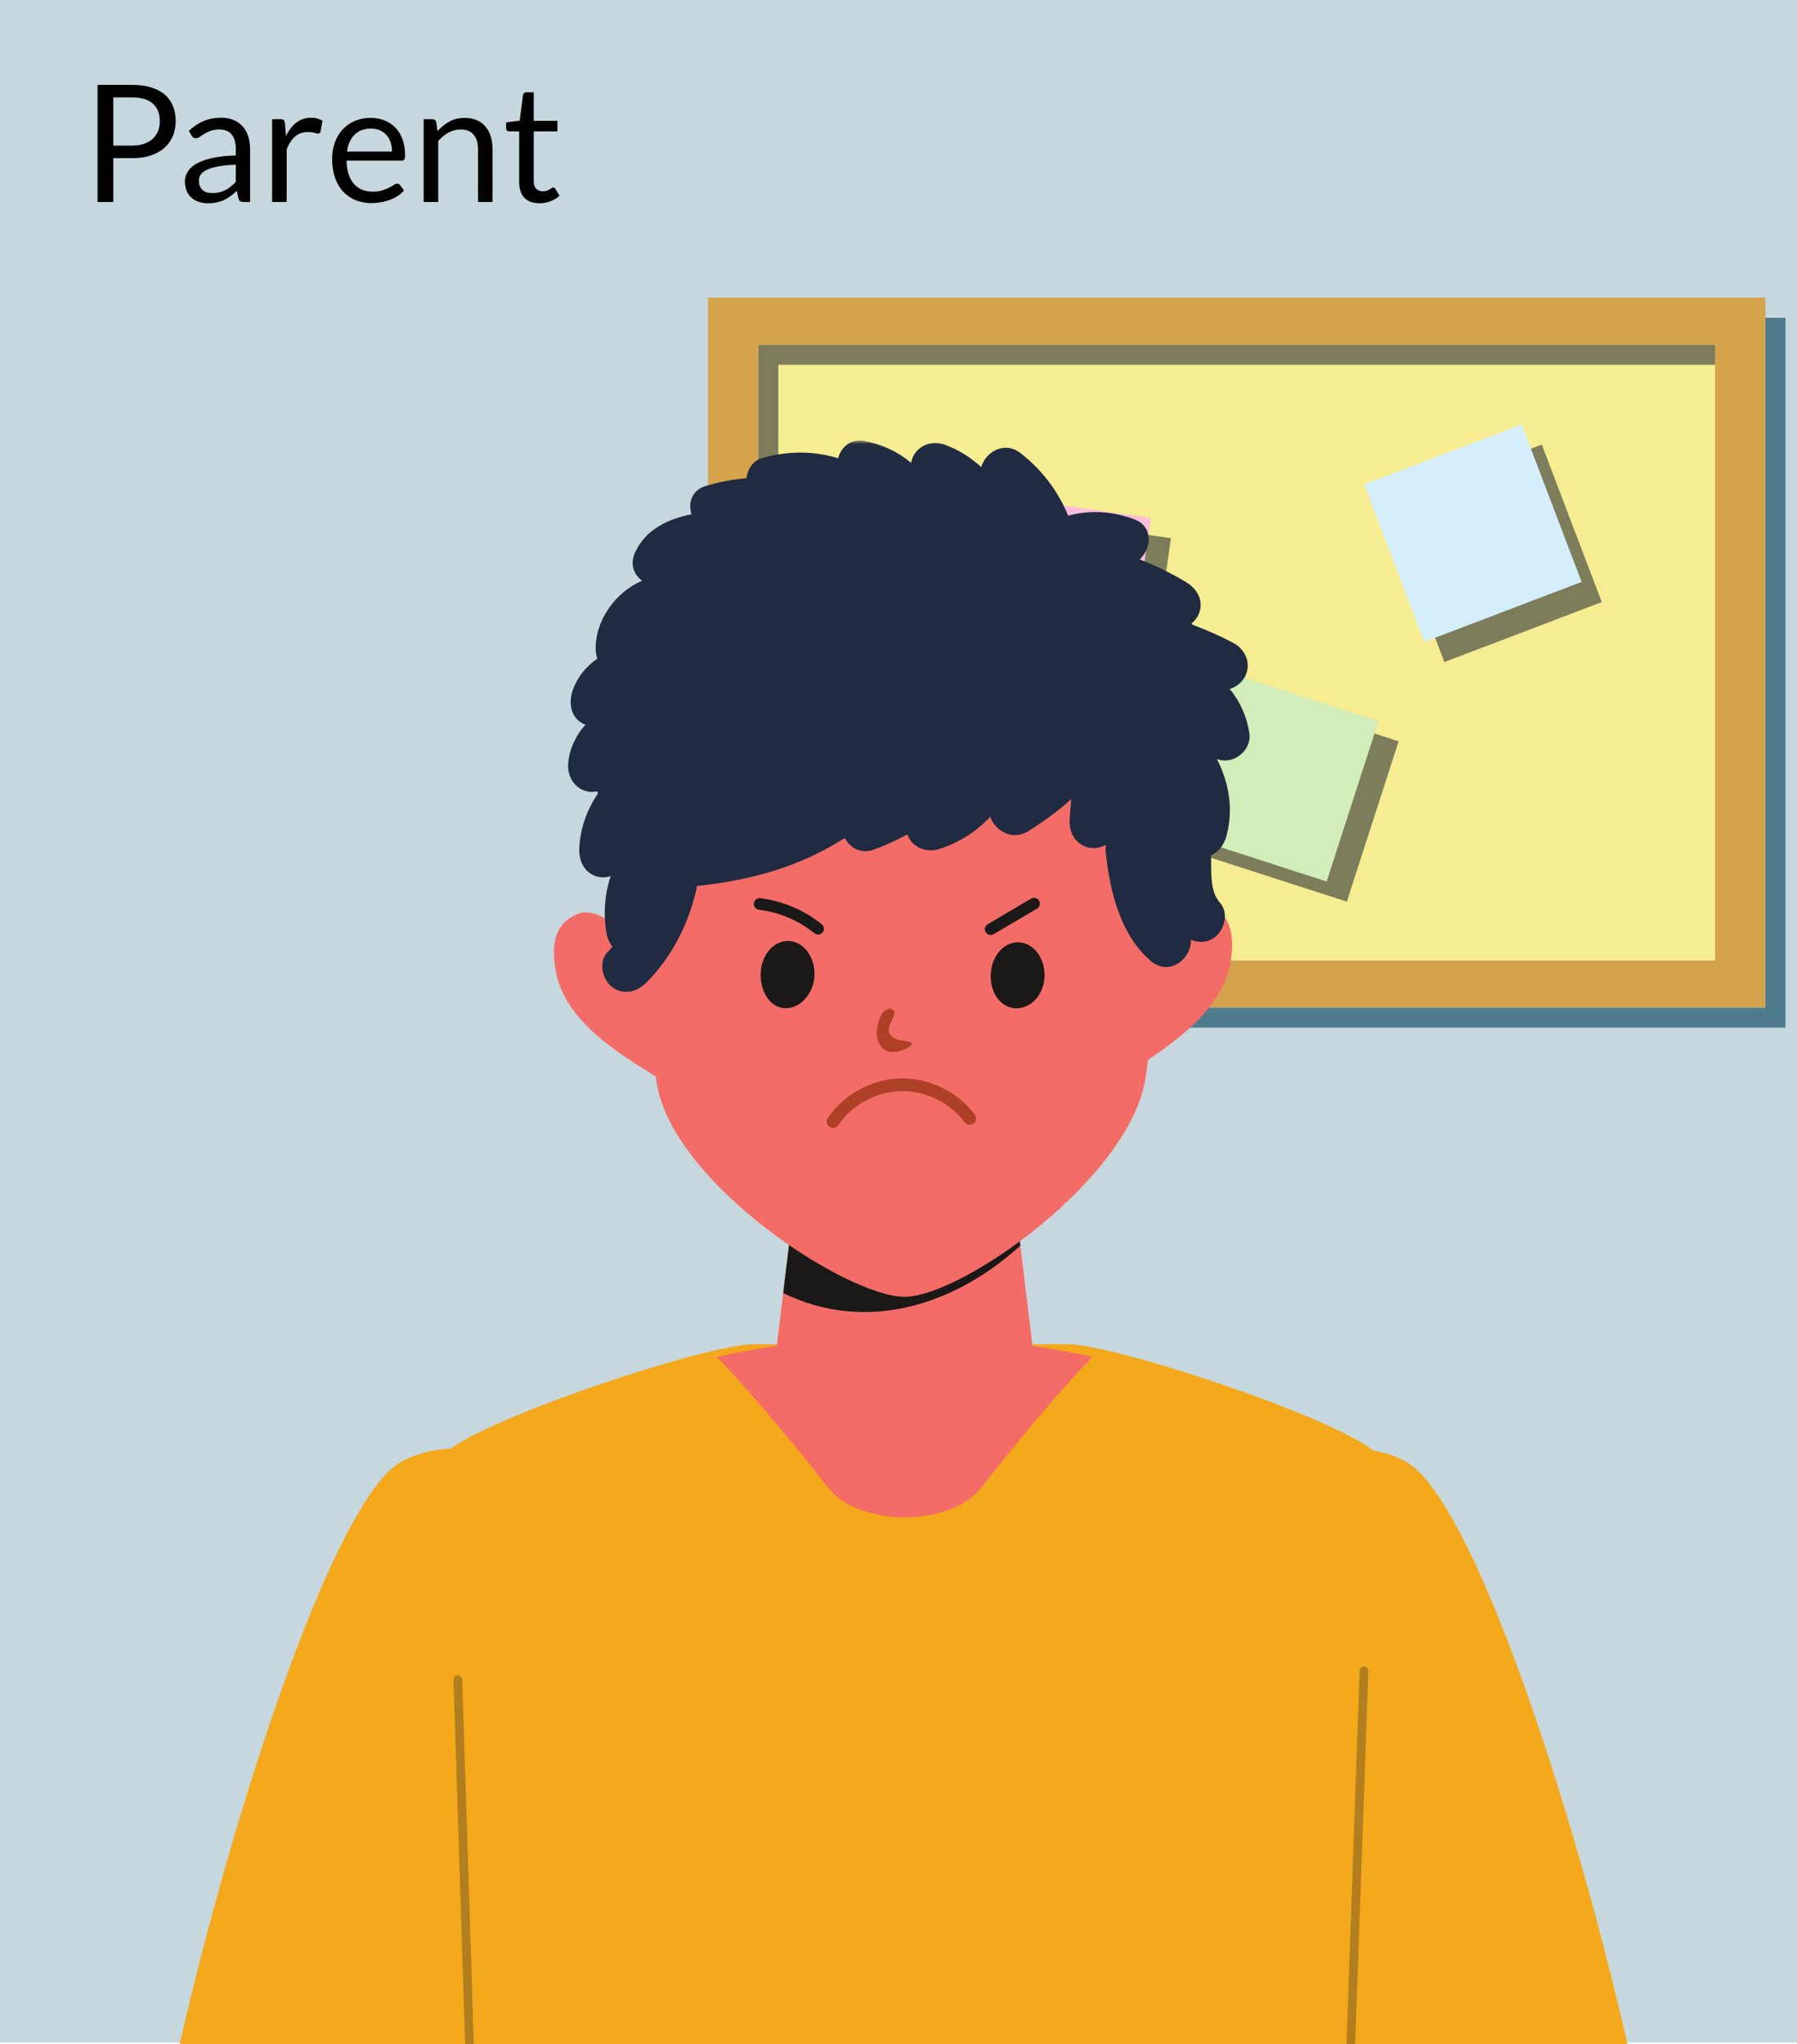 <?xml version="1.0" encoding="UTF-8" standalone="no"?>
<svg
   width="357"
   height="406"
   viewBox="0 0 357 406"
   fill="none"
   version="1.1"
   id="svg62"
   sodipodi:docname="video conference - parent unhappy v2.svg"
   inkscape:version="1.3.1 (91b66b0783, 2023-11-16)"
   inkscape:export-filename="video conference - parent unhappy v2.png"
   inkscape:export-xdpi="96"
   inkscape:export-ydpi="96"
   xmlns:inkscape="http://www.inkscape.org/namespaces/inkscape"
   xmlns:sodipodi="http://sodipodi.sourceforge.net/DTD/sodipodi-0.dtd"
   xmlns="http://www.w3.org/2000/svg"
   xmlns:svg="http://www.w3.org/2000/svg">
  <sodipodi:namedview
     id="namedview62"
     pagecolor="#ffffff"
     bordercolor="#000000"
     borderopacity="0.25"
     inkscape:showpageshadow="2"
     inkscape:pageopacity="0.0"
     inkscape:pagecheckerboard="0"
     inkscape:deskcolor="#d1d1d1"
     showgrid="false"
     inkscape:zoom="3.1477833"
     inkscape:cx="178.53834"
     inkscape:cy="203.15884"
     inkscape:window-width="2880"
     inkscape:window-height="1514"
     inkscape:window-x="2869"
     inkscape:window-y="-11"
     inkscape:window-maximized="1"
     inkscape:current-layer="svg62" />
  <rect
     width="357"
     height="405.682"
     fill="white"
     id="rect1"
     style="fill:#c6d7dd;fill-opacity:1"
     x="0"
     y="0"
     clip-path="url(#clipPath4)" />
  <path
     d="m 22.506,31.416 v 8.698 H 19.375 V 16.86 h 6.864 c 1.471,0 2.748,0.173 3.83,0.519 1.093,0.335 1.996,0.817 2.71,1.444 0.714,0.627 1.244,1.385 1.59,2.272 0.357,0.887 0.535,1.877 0.535,2.97 0,1.082 -0.189,2.072 -0.568,2.97 -0.379,0.898 -0.936,1.671 -1.671,2.321 -0.725,0.649 -1.628,1.157 -2.71,1.525 -1.082,0.357 -2.321,0.535 -3.716,0.535 z m 0,-2.499 h 3.732 c 0.898,0 1.688,-0.119 2.369,-0.357 0.692,-0.238 1.271,-0.568 1.736,-0.99 0.465,-0.433 0.817,-0.947 1.055,-1.542 0.238,-0.595 0.357,-1.25 0.357,-1.964 0,-1.482 -0.46,-2.64 -1.379,-3.473 -0.909,-0.833 -2.288,-1.25 -4.138,-1.25 h -3.732 z m 27.179,11.197 h -1.282 c -0.281,0 -0.508,-0.043 -0.681,-0.13 -0.173,-0.087 -0.287,-0.271 -0.341,-0.552 l -0.325,-1.525 c -0.433,0.389 -0.855,0.741 -1.266,1.055 -0.411,0.303 -0.844,0.563 -1.298,0.779 -0.454,0.205 -0.941,0.362 -1.46,0.47 -0.508,0.108 -1.076,0.162 -1.704,0.162 -0.638,0 -1.239,-0.086 -1.801,-0.26 -0.552,-0.184 -1.033,-0.454 -1.444,-0.811 -0.411,-0.357 -0.741,-0.806 -0.99,-1.347 -0.238,-0.552 -0.357,-1.201 -0.357,-1.947 0,-0.649 0.178,-1.271 0.535,-1.866 0.357,-0.606 0.93,-1.141 1.72,-1.607 0.8,-0.465 1.845,-0.844 3.132,-1.136 1.287,-0.303 2.861,-0.476 4.722,-0.519 v -1.282 c 0,-1.276 -0.276,-2.239 -0.828,-2.888 -0.541,-0.66 -1.347,-0.99 -2.418,-0.99 -0.703,0 -1.298,0.092 -1.785,0.276 -0.476,0.173 -0.892,0.373 -1.25,0.6 -0.346,0.216 -0.649,0.416 -0.909,0.6 -0.249,0.173 -0.498,0.26 -0.746,0.26 -0.195,0 -0.368,-0.049 -0.519,-0.146 -0.141,-0.108 -0.254,-0.238 -0.341,-0.39 l -0.519,-0.925 c 0.909,-0.876 1.888,-1.531 2.937,-1.964 1.049,-0.433 2.212,-0.649 3.489,-0.649 0.92,0 1.736,0.151 2.45,0.454 0.714,0.303 1.314,0.725 1.801,1.266 0.487,0.541 0.855,1.195 1.103,1.964 0.249,0.768 0.373,1.612 0.373,2.531 z m -7.497,-1.769 c 0.508,0 0.974,-0.049 1.395,-0.146 0.422,-0.108 0.817,-0.254 1.185,-0.438 0.379,-0.195 0.736,-0.427 1.071,-0.698 0.346,-0.271 0.681,-0.579 1.006,-0.925 v -3.424 c -1.331,0.043 -2.461,0.151 -3.392,0.325 -0.93,0.162 -1.688,0.379 -2.272,0.649 -0.584,0.27 -1.012,0.59 -1.282,0.957 -0.26,0.368 -0.389,0.779 -0.389,1.233 0,0.433 0.07,0.806 0.211,1.12 0.141,0.314 0.33,0.573 0.568,0.779 0.238,0.195 0.519,0.341 0.844,0.438 0.325,0.086 0.676,0.13 1.055,0.13 z m 11.873,1.769 V 23.675 h 1.655 c 0.314,0 0.53,0.059 0.649,0.178 0.119,0.119 0.2,0.325 0.243,0.617 l 0.195,2.564 c 0.563,-1.147 1.255,-2.039 2.077,-2.678 0.833,-0.649 1.807,-0.974 2.921,-0.974 0.454,0 0.866,0.054 1.233,0.162 0.368,0.097 0.709,0.238 1.022,0.422 l -0.373,2.158 c -0.076,0.27 -0.243,0.406 -0.503,0.406 -0.151,0 -0.384,-0.049 -0.698,-0.146 -0.314,-0.108 -0.752,-0.162 -1.314,-0.162 -1.006,0 -1.85,0.292 -2.531,0.876 -0.671,0.584 -1.233,1.433 -1.688,2.548 V 40.113 Z M 73.658,23.415 c 0.985,0 1.893,0.168 2.726,0.503 0.833,0.325 1.552,0.8 2.158,1.428 0.606,0.617 1.076,1.385 1.412,2.304 0.346,0.909 0.519,1.947 0.519,3.116 0,0.454 -0.049,0.757 -0.146,0.909 -0.097,0.151 -0.281,0.227 -0.552,0.227 H 68.838 c 0.022,1.038 0.162,1.942 0.422,2.71 0.26,0.768 0.617,1.412 1.071,1.931 0.454,0.508 0.995,0.892 1.623,1.152 0.627,0.249 1.331,0.373 2.11,0.373 0.725,0 1.347,-0.081 1.866,-0.243 0.53,-0.173 0.985,-0.357 1.363,-0.552 0.379,-0.195 0.692,-0.373 0.941,-0.535 0.26,-0.173 0.481,-0.26 0.665,-0.26 0.238,0 0.422,0.092 0.552,0.276 l 0.811,1.055 c -0.357,0.433 -0.784,0.811 -1.282,1.136 -0.498,0.314 -1.033,0.573 -1.607,0.779 -0.563,0.206 -1.147,0.357 -1.753,0.454 -0.606,0.108 -1.206,0.162 -1.801,0.162 -1.136,0 -2.185,-0.189 -3.148,-0.568 -0.952,-0.389 -1.78,-0.952 -2.483,-1.688 -0.692,-0.747 -1.233,-1.666 -1.623,-2.759 -0.39,-1.093 -0.584,-2.348 -0.584,-3.765 0,-1.147 0.173,-2.218 0.519,-3.213 0.357,-0.995 0.865,-1.855 1.525,-2.58 0.66,-0.736 1.466,-1.309 2.418,-1.72 0.952,-0.422 2.023,-0.633 3.213,-0.633 z m 0.065,2.126 c -1.395,0 -2.494,0.406 -3.294,1.217 -0.801,0.801 -1.298,1.915 -1.493,3.343 h 8.941 c 0,-0.671 -0.092,-1.282 -0.276,-1.834 -0.184,-0.563 -0.454,-1.044 -0.811,-1.444 -0.357,-0.411 -0.795,-0.725 -1.314,-0.941 -0.508,-0.227 -1.093,-0.341 -1.753,-0.341 z M 84.17,40.113 V 23.675 h 1.72 c 0.411,0 0.671,0.2 0.779,0.6 l 0.227,1.785 c 0.714,-0.79 1.509,-1.428 2.385,-1.915 0.887,-0.487 1.909,-0.73 3.067,-0.73 0.898,0 1.688,0.151 2.369,0.454 0.692,0.292 1.266,0.714 1.72,1.266 0.465,0.541 0.817,1.195 1.055,1.964 0.238,0.768 0.357,1.617 0.357,2.548 V 40.113 H 94.962 V 29.647 c 0,-1.244 -0.287,-2.207 -0.86,-2.889 -0.563,-0.692 -1.428,-1.038 -2.596,-1.038 -0.855,0 -1.655,0.205 -2.402,0.617 -0.736,0.411 -1.417,0.968 -2.045,1.671 v 12.106 z m 23.016,0.26 c -1.298,0 -2.299,-0.362 -3.002,-1.087 -0.692,-0.725 -1.039,-1.769 -1.039,-3.132 V 26.093 h -1.979 c -0.173,0 -0.319,-0.049 -0.438,-0.146 -0.119,-0.108 -0.179,-0.271 -0.179,-0.487 v -1.152 l 2.694,-0.341 0.665,-5.079 c 0.022,-0.162 0.092,-0.292 0.211,-0.389 0.119,-0.108 0.27,-0.162 0.454,-0.162 h 1.461 v 5.663 h 4.706 v 2.093 h -4.706 v 9.866 c 0,0.692 0.168,1.206 0.503,1.542 0.335,0.335 0.768,0.503 1.298,0.503 0.303,0 0.563,-0.038 0.779,-0.114 0.227,-0.086 0.422,-0.178 0.584,-0.276 0.162,-0.097 0.298,-0.184 0.406,-0.26 0.119,-0.086 0.222,-0.13 0.308,-0.13 0.152,0 0.287,0.092 0.406,0.276 l 0.844,1.379 c -0.498,0.465 -1.098,0.833 -1.802,1.103 -0.703,0.26 -1.428,0.389 -2.174,0.389 z"
     fill="#000000"
     id="path1"
     clip-path="url(#clipPath2)" />
  <path
     d="M 148.076,195.284 H 346.211 V 65.844 H 148.076 Z"
     style="fill:#f6ec91;fill-opacity:1;fill-rule:nonzero;stroke:none;stroke-width:0.133"
     id="path270" />
  <path
     d="M 354.712,204.117 H 144.634 v -4 H 350.712 V 63.116 h 4 V 204.117"
     style="fill:#4f7c8d;fill-opacity:1;fill-rule:nonzero;stroke:none;stroke-width:0.133"
     id="path272" />
  <path
     d="m 154.622,190.784 h -4 V 68.449 h 190.103 v 4 H 154.622 V 190.784"
     style="fill:#7d7d5b;fill-opacity:1;fill-rule:nonzero;stroke:none;stroke-width:0.133"
     id="path274" />
  <path
     d="M 340.724,190.784 H 150.622 V 68.449 H 340.724 V 190.784 M 140.634,59.116 V 200.117 H 350.712 V 59.116 H 140.634"
     style="fill:#d6a34d;fill-opacity:1;fill-rule:nonzero;stroke:none;stroke-width:0.133"
     id="path276" />
  <path
     d="m 227.902,140.021 -33.133,-4.724 4.723,-33.133 33.133,4.723 -4.723,33.135"
     style="fill:#7d7d5b;fill-opacity:1;fill-rule:nonzero;stroke:none;stroke-width:0.133"
     id="path278" />
  <path
     d="m 223.902,136.021 -33.133,-4.724 4.723,-33.133 33.133,4.723 -4.723,33.135"
     style="fill:#fabddb;fill-opacity:1;fill-rule:nonzero;stroke:none;stroke-width:0.133"
     id="path280" />
  <path
     d="m 267.567,179.086 -31.849,-10.287 10.288,-31.849 31.848,10.288 -10.287,31.848"
     style="fill:#7d7d5b;fill-opacity:1;fill-rule:nonzero;stroke:none;stroke-width:0.133"
     id="path282" />
  <path
     d="m 263.566,175.088 -31.848,-10.288 10.288,-31.849 31.848,10.288 -10.288,31.849"
     style="fill:#d1edba;fill-opacity:1;fill-rule:nonzero;stroke:none;stroke-width:0.133"
     id="path284" />
  <path
     d="m 286.94,131.497 -11.913,-31.277 31.275,-11.913 11.915,31.276 -31.276,11.915"
     style="fill:#7d7d5b;fill-opacity:1;fill-rule:nonzero;stroke:none;stroke-width:0.133"
     id="path286" />
  <path
     d="m 314.216,115.582 -31.276,11.915 -11.913,-31.277 31.275,-11.913 11.915,31.276"
     style="fill:#d5eefb;fill-opacity:1;fill-rule:nonzero;stroke:none;stroke-width:0.133"
     id="path288" />
  <g
     clip-path="url(#clipPath7)"
     id="g60"
     transform="matrix(1.4,0,0,1.4,-71.805,-14.717)">
    <mask
       id="mask0_669_17327"
       maskUnits="userSpaceOnUse"
       x="28"
       y="73"
       width="1154"
       height="721">
      <path
         d="M 1181.89,73.022 H 28.574 V 793.553 H 1181.89 Z"
         fill="#ffffff"
         id="path2" />
    </mask>
    <g
       mask="url(#mask0_669_17327)"
       id="g3">
      <path
         d="m 241.923,395.788 c -4.067,-19.676 -24.765,-60.107 -24.765,-60.107 h -72.249 c 0,0 -20.697,40.431 -24.766,60.107 -4.068,19.677 2.685,37.02 12.383,43.052 9.699,6.033 48.507,6.787 48.507,6.787 0,0 38.809,-0.754 48.508,-6.787 9.698,-6.032 16.451,-23.375 12.382,-43.052 z"
         fill="#202b41"
         id="path3" />
    </g>
    <mask
       id="mask1_669_17327"
       maskUnits="userSpaceOnUse"
       x="28"
       y="73"
       width="1154"
       height="721">
      <path
         d="M 1181.89,73.022 H 28.574 V 793.553 H 1181.89 Z"
         fill="#ffffff"
         id="path4" />
    </mask>
    <g
       mask="url(#mask1_669_17327)"
       id="g5">
      <path
         d="m 149.328,571.704 c 12.031,0 25.851,-9.298 25.851,-19.915 l 4.481,-112.091 c 0,-10.616 -18.993,-41.032 -18.993,-41.032 -12.147,0 -41.671,-0.476 -41.671,10.141 l 8.247,143.592 c 0,10.617 13.403,19.305 22.085,19.305 z"
         fill="#202b41"
         id="path5" />
    </g>
    <mask
       id="mask2_669_17327"
       maskUnits="userSpaceOnUse"
       x="28"
       y="73"
       width="1154"
       height="721">
      <path
         d="M 1181.89,73.022 H 28.574 V 793.553 H 1181.89 Z"
         fill="#ffffff"
         id="path6" />
    </mask>
    <g
       mask="url(#mask2_669_17327)"
       id="g7">
      <path
         d="m 212.498,570.782 c -12.031,0 -25.85,-9.298 -25.85,-19.915 l -4.482,-112.092 c 0,-10.616 18.994,-41.032 18.994,-41.032 12.147,0 41.671,-0.476 41.671,10.141 l -8.248,143.593 c 0,10.617 -13.402,19.305 -22.085,19.305 z"
         fill="#202b41"
         id="path7" />
    </g>
    <mask
       id="mask3_669_17327"
       maskUnits="userSpaceOnUse"
       x="28"
       y="73"
       width="1154"
       height="721">
      <path
         d="M 1181.89,73.022 H 28.574 V 793.553 H 1181.89 Z"
         fill="#ffffff"
         id="path8" />
    </mask>
    <g
       mask="url(#mask3_669_17327)"
       id="g9">
      <path
         d="m 181.211,403.188 c 0.022,4.291 0.045,8.582 0.066,12.872 0.011,2.111 0.022,4.222 0.033,6.334 0.009,1.9 -0.213,4.018 0.39,5.851 0.577,1.75 2.155,3.17 4.082,2.849 0.783,-0.13 0.45,-1.322 -0.328,-1.192 -1.61,0.268 -2.546,-1.53 -2.77,-2.835 -0.148,-0.864 -0.123,-1.756 -0.128,-2.631 -0.004,-0.953 -0.009,-1.907 -0.015,-2.859 -0.02,-3.917 -0.04,-7.833 -0.06,-11.748 -0.012,-2.214 -0.022,-4.427 -0.034,-6.641 -0.004,-0.794 -1.24,-0.796 -1.236,0 z"
         fill="#455069"
         id="path9" />
    </g>
    <mask
       id="mask4_669_17327"
       maskUnits="userSpaceOnUse"
       x="28"
       y="73"
       width="1154"
       height="721">
      <path
         d="M 1181.89,73.022 H 28.574 V 793.553 H 1181.89 Z"
         fill="#ffffff"
         id="path10" />
    </mask>
    <g
       mask="url(#mask4_669_17327)"
       id="g11">
      <path
         d="m 185.715,406.385 c 0,4.89 0,9.78 0,14.671 0,0.795 1.236,0.796 1.236,0 0,-4.891 0,-9.781 0,-14.671 0,-0.796 -1.236,-0.798 -1.236,0 z"
         fill="#455069"
         id="path11" />
    </g>
    <mask
       id="mask5_669_17327"
       maskUnits="userSpaceOnUse"
       x="28"
       y="73"
       width="1154"
       height="721">
      <path
         d="M 1181.89,73.022 H 28.574 V 793.553 H 1181.89 Z"
         fill="#ffffff"
         id="path12" />
    </mask>
    <g
       mask="url(#mask5_669_17327)"
       id="g13">
      <path
         d="m 243.081,386.888 c -4.765,-24.397 5.415,-167.961 3.567,-170.078 -3.915,-4.483 -36.851,-15.585 -43.871,-15.585 h -44.495 c -7.02,0 -39.957,11.102 -43.871,15.585 -1.848,2.117 8.337,145.587 3.594,169.931 -2.93,15.04 128.002,15.14 125.076,0.147 z"
         fill="#f3a91b"
         id="path13" />
    </g>
    <mask
       id="mask6_669_17327"
       maskUnits="userSpaceOnUse"
       x="28"
       y="73"
       width="1154"
       height="721">
      <path
         d="M 1181.89,73.022 H 28.574 V 793.553 H 1181.89 Z"
         fill="#ffffff"
         id="path14" />
    </mask>
    <g
       mask="url(#mask6_669_17327)"
       id="g15">
      <path
         d="m 107.957,218.05 c 7.594,-4.704 35.768,-5.319 20.667,43.068 -12.53,40.143 -12.944,65.643 -18.51,78.036 -5.719,12.731 -35.319,20.673 -38.8,2.666 -3.481,-18.008 22.259,-114.858 36.643,-123.77 z"
         fill="#f3a91b"
         id="path15" />
    </g>
    <mask
       id="mask7_669_17327"
       maskUnits="userSpaceOnUse"
       x="28"
       y="73"
       width="1154"
       height="721">
      <path
         d="M 1181.89,73.022 H 28.574 V 793.553 H 1181.89 Z"
         fill="#ffffff"
         id="path16" />
    </mask>
    <g
       mask="url(#mask7_669_17327)"
       id="g17">
      <path
         d="m 168.878,221.663 c -10.776,-13.669 -15.907,-18.647 -15.907,-18.647 0,0 12.828,-3.027 26.689,-3.027 13.862,0 26.689,3.027 26.689,3.027 0,0 -5.131,4.978 -15.907,18.647 -4.321,5.484 -17.242,5.484 -21.564,0 z"
         fill="#f46c67"
         id="path17" />
    </g>
    <mask
       id="mask8_669_17327"
       maskUnits="userSpaceOnUse"
       x="28"
       y="73"
       width="1154"
       height="721">
      <path
         d="M 1181.89,73.022 H 28.574 V 793.553 H 1181.89 Z"
         fill="#ffffff"
         id="path18" />
    </mask>
    <g
       mask="url(#mask8_669_17327)"
       id="g19">
      <path
         d="m 198.028,203.322 -4.774,-39.43 h -27.186 l -4.773,39.43 c -0.475,3.925 2.588,7.382 6.542,7.382 h 23.647 c 3.954,0 7.019,-3.457 6.544,-7.382 z"
         fill="#f46c67"
         id="path19" />
    </g>
    <mask
       id="mask9_669_17327"
       maskUnits="userSpaceOnUse"
       x="28"
       y="73"
       width="1154"
       height="721">
      <path
         d="M 1181.89,73.022 H 28.574 V 793.553 H 1181.89 Z"
         fill="#ffffff"
         id="path20" />
    </mask>
    <g
       mask="url(#mask9_669_17327)"
       id="g21">
      <path
         d="m 166.068,163.892 -3.64,30.065 c 11.382,5.595 23.974,2.072 33.651,-6.727 l -2.825,-23.338 z"
         fill="#1b1918"
         id="path21" />
    </g>
    <mask
       id="mask10_669_17327"
       maskUnits="userSpaceOnUse"
       x="28"
       y="73"
       width="1154"
       height="721">
      <path
         d="M 1181.89,73.022 H 28.574 V 793.553 H 1181.89 Z"
         fill="#ffffff"
         id="path22" />
    </mask>
    <g
       mask="url(#mask10_669_17327)"
       id="g23">
      <path
         d="M 219.442,112.596 C 219.171,94.844 194.468,81.225 180.467,81.208 l -5.087,0.078 c -13.995,0.445 -38.269,14.815 -37.997,32.571 0,0 4.655,36.258 7.121,50.479 2.468,14.221 27.006,30.153 35.154,30.153 8.147,0 32.183,-16.924 34.212,-31.216 2.031,-14.291 5.572,-50.677 5.572,-50.677 z"
         fill="#f46c67"
         id="path23" />
    </g>
    <mask
       id="mask11_669_17327"
       maskUnits="userSpaceOnUse"
       x="28"
       y="73"
       width="1154"
       height="721">
      <path
         d="M 1181.89,73.022 H 28.574 V 793.553 H 1181.89 Z"
         fill="#ffffff"
         id="path24" />
    </mask>
    <g
       mask="url(#mask11_669_17327)"
       id="g25">
      <path
         d="m 144.63,163.409 c -3.157,-1.944 -6.338,-3.91 -8.999,-6.32 -2.661,-2.418 -4.798,-5.347 -5.416,-8.511 -0.619,-3.168 -0.739,-7.082 3.348,-8.507 3.43,-1.191 10.625,6.295 10.625,6.295 z"
         fill="#f46c67"
         id="path25" />
    </g>
    <mask
       id="mask12_669_17327"
       maskUnits="userSpaceOnUse"
       x="28"
       y="73"
       width="1154"
       height="721">
      <path
         d="M 1181.89,73.022 H 28.574 V 793.553 H 1181.89 Z"
         fill="#ffffff"
         id="path26" />
    </mask>
    <g
       mask="url(#mask12_669_17327)"
       id="g27">
      <path
         d="m 211.938,162.38 c 3.095,-2.044 6.214,-4.104 8.799,-6.596 2.586,-2.497 4.634,-5.488 5.155,-8.672 0.521,-3.185 0.521,-7.103 -3.608,-8.4 -3.464,-1.088 -10.427,6.62 -10.427,6.62 z"
         fill="#f46c67"
         id="path27" />
    </g>
    <mask
       id="mask13_669_17327"
       maskUnits="userSpaceOnUse"
       x="28"
       y="73"
       width="1154"
       height="721">
      <path
         d="M 1181.89,73.022 H 28.574 V 793.553 H 1181.89 Z"
         fill="#ffffff"
         id="path28" />
    </mask>
    <g
       mask="url(#mask13_669_17327)"
       id="g29">
      <path
         d="m 179.82,159.302 c 0.237,-0.103 0.813,-0.379 0.865,-0.705 0.05,-0.325 -1.255,-0.395 -1.898,-0.564 -0.644,-0.169 -1.299,-0.56 -1.388,-1.24 -0.109,-0.849 0.696,-1.648 0.82,-2.521 0.009,-0.058 0.013,-0.116 0.015,-0.178 -0.364,-0.72 -1.142,-0.502 -1.582,-0.032 -0.292,0.309 -0.459,0.708 -0.592,1.108 -0.292,0.865 -0.451,1.784 -0.282,2.628 0.167,0.849 0.701,1.607 1.499,1.866 0.799,0.264 1.691,0.005 2.543,-0.362 z"
         fill="#af4028"
         id="path29" />
    </g>
    <mask
       id="mask14_669_17327"
       maskUnits="userSpaceOnUse"
       x="28"
       y="73"
       width="1154"
       height="721">
      <path
         d="M 1181.89,73.022 H 28.574 V 793.553 H 1181.89 Z"
         fill="#ffffff"
         id="path30" />
    </mask>
    <g
       mask="url(#mask14_669_17327)"
       id="g31">
      <path
         d="m 225.444,118.389 c 1.817,-0.181 3.417,-1.952 3.138,-3.831 -0.347,-2.348 -1.321,-4.524 -2.79,-6.295 0.984,-0.305 1.855,-1.03 2.26,-1.953 0.802,-1.829 -0.118,-3.736 -1.8,-4.614 -1.859,-0.972 -3.771,-1.817 -5.735,-2.55 -0.047,-0.062 -0.091,-0.128 -0.139,-0.194 0.432,-0.354 0.783,-0.787 0.989,-1.256 0.838,-1.911 -0.171,-3.638 -1.8,-4.614 -2.094,-1.261 -4.29,-2.319 -6.553,-3.205 1.704,-1.578 1.974,-4.688 -0.813,-5.71 -3.167,-1.166 -6.303,-1.302 -9.336,-0.498 -1.432,-3.469 -3.722,-6.526 -6.78,-8.886 -2.296,-1.767 -4.931,-0.132 -5.559,1.998 -1.47,-1.359 -3.192,-2.447 -5.109,-3.164 -1.769,-0.663 -3.825,1e-4 -4.615,1.8 -0.105,0.239 -0.177,0.494 -0.22,0.754 -1.842,-1.537 -4.05,-2.6 -6.581,-3.078 -2.047,-0.387 -3.375,0.882 -3.783,2.435 -3.521,-1.083 -7.161,-1.05 -10.792,-0.033 -1.262,0.354 -2.057,1.586 -2.218,2.863 -1.919,0.157 -3.821,0.519 -5.718,1.083 -2.077,0.614 -2.577,2.439 -2.066,4.033 -3.431,0.676 -6.553,2.208 -8.02,5.426 -0.766,1.685 -0.136,3.147 1,4.008 -3.666,1.561 -6.441,5.327 -6.592,9.327 -0.023,0.597 0.062,1.178 0.246,1.714 -1.65,1.145 -2.955,2.764 -3.571,4.729 -0.547,1.743 -0.097,3.881 1.799,4.614 0.028,0.013 0.057,0.021 0.085,0.029 -1.363,1.512 -2.277,3.419 -2.452,5.496 -0.159,1.882 0.947,3.695 2.911,4.004 0.4,0.062 0.816,0.041 1.223,-0.045 0.017,0.115 0.038,0.239 0.056,0.354 -1.558,2.303 -2.509,5.006 -2.617,7.811 -0.073,1.891 0.887,3.687 2.911,4.009 0.49,0.078 1.024,0.024 1.538,-0.136 -0.859,2.628 -1.064,5.462 -0.554,8.194 0.128,0.684 0.413,1.318 0.82,1.833 -0.222,0.243 -0.446,0.486 -0.679,0.721 -1.328,1.347 -0.812,3.831 0.554,4.923 1.605,1.281 3.589,0.795 4.922,-0.556 3.59,-3.638 5.904,-8.161 7.083,-13.113 0.051,-0.21 0.077,-0.408 0.092,-0.602 7.841,-0.852 14.419,-2.677 20.986,-6.797 0.744,1.38 2.283,2.311 4.178,1.615 1.618,-0.598 3.19,-1.318 4.706,-2.142 0.003,0.012 0.004,0.02 0.007,0.028 0.699,1.854 2.699,2.616 4.51,2.048 2.749,-0.861 5.275,-2.464 7.243,-4.577 0.688,1.965 3.121,3.493 5.432,2.023 2.079,-1.323 4.209,-2.814 6.069,-4.536 -0.092,0.968 -0.175,1.94 -0.234,2.912 -0.114,1.887 0.916,3.692 2.911,4.009 0.732,0.115 1.542,-0.05 2.241,-0.42 -0.055,0.317 -0.072,0.659 -0.031,1.03 0.571,5.454 2.061,11.811 6.455,15.486 2.613,2.183 5.751,-0.412 5.628,-3.057 1.071,0.465 2.294,0.437 3.367,-0.342 1.413,-1.03 2.04,-3.473 0.774,-4.894 -1.518,-1.702 -1.194,-4.38 -1.294,-6.74 1.085,-0.449 1.858,-1.483 2.192,-2.711 1.024,-3.761 0.401,-7.564 -1.349,-10.946 0.456,0.165 0.952,0.239 1.474,0.185 z"
         fill="#202b41"
         id="path31" />
    </g>
    <mask
       id="mask15_669_17327"
       maskUnits="userSpaceOnUse"
       x="28"
       y="73"
       width="1154"
       height="721">
      <path
         d="M 1181.89,73.022 H 28.574 V 793.553 H 1181.89 Z"
         fill="#ffffff"
         id="path32" />
    </mask>
    <g
       mask="url(#mask15_669_17327)"
       id="g33">
      <path
         d="m 74.116,323.515 c -5.047,18.98 -2.471,22.729 1.413,32.225 3.883,9.496 41.025,70.377 41.025,70.377 l 28.348,-23.766 c 0,0 -29.625,-50.298 -31.332,-58.821 -0.446,-2.229 -1.171,-8.121 -2.225,-15.404 -3.961,-27.372 -29.495,-33.691 -37.228,-4.611 z"
         fill="#f3a91b"
         id="path33" />
    </g>
    <mask
       id="mask16_669_17327"
       maskUnits="userSpaceOnUse"
       x="28"
       y="73"
       width="1154"
       height="721">
      <path
         d="M 1181.89,73.022 H 28.574 V 793.553 H 1181.89 Z"
         fill="#ffffff"
         id="path34" />
    </mask>
    <g
       mask="url(#mask16_669_17327)"
       id="g35">
      <path
         d="m 141.361,405.32 7.592,9.436 c 0,0 -10.715,9.767 -25.198,13.344 l -3.13,-5.397 c 0,0 1.955,-11.148 20.736,-17.383 z"
         fill="#f46c67"
         id="path35" />
    </g>
    <mask
       id="mask17_669_17327"
       maskUnits="userSpaceOnUse"
       x="28"
       y="73"
       width="1154"
       height="721">
      <path
         d="M 1181.89,73.022 H 28.574 V 793.553 H 1181.89 Z"
         fill="#ffffff"
         id="path36" />
    </mask>
    <g
       mask="url(#mask17_669_17327)"
       id="g37">
      <path
         d="m 251.071,218.05 c -7.596,-4.704 -35.769,-5.319 -20.668,43.068 12.53,40.143 12.944,65.643 18.51,78.036 5.719,12.731 35.319,20.673 38.8,2.666 3.481,-18.008 -22.259,-114.858 -36.642,-123.77 z"
         fill="#f3a91b"
         id="path37" />
    </g>
    <mask
       id="mask18_669_17327"
       maskUnits="userSpaceOnUse"
       x="28"
       y="73"
       width="1154"
       height="721">
      <path
         d="M 1181.89,73.022 H 28.574 V 793.553 H 1181.89 Z"
         fill="#ffffff"
         id="path38" />
    </mask>
    <g
       mask="url(#mask18_669_17327)"
       id="g39">
      <path
         d="m 284.912,323.515 c 5.048,18.98 2.471,22.729 -1.411,32.225 -3.884,9.496 -41.026,70.377 -41.026,70.377 l -28.348,-23.766 c 0,0 29.625,-50.298 31.333,-58.821 0.446,-2.229 1.171,-8.121 2.224,-15.404 3.962,-27.372 29.495,-33.691 37.228,-4.611 z"
         fill="#f3a91b"
         id="path39" />
    </g>
    <mask
       id="mask19_669_17327"
       maskUnits="userSpaceOnUse"
       x="28"
       y="73"
       width="1154"
       height="721">
      <path
         d="M 1181.89,73.022 H 28.574 V 793.553 H 1181.89 Z"
         fill="#ffffff"
         id="path40" />
    </mask>
    <g
       mask="url(#mask19_669_17327)"
       id="g41">
      <path
         d="m 217.668,405.32 -7.592,9.436 c 0,0 10.715,9.767 25.199,13.344 l 3.129,-5.397 c 0,0 -1.955,-11.148 -20.736,-17.383 z"
         fill="#f46c67"
         id="path41" />
    </g>
    <mask
       id="mask20_669_17327"
       maskUnits="userSpaceOnUse"
       x="28"
       y="73"
       width="1154"
       height="721">
      <path
         d="M 1181.89,73.022 H 28.574 V 793.553 H 1181.89 Z"
         fill="#ffffff"
         id="path42" />
    </mask>
    <g
       mask="url(#mask20_669_17327)"
       id="g43">
      <path
         d="m 243.15,313.253 c 0.301,-8.552 0.602,-17.109 0.904,-25.665 0.299,-8.524 0.599,-17.044 0.897,-25.568 0.17,-4.824 0.34,-9.652 0.51,-14.477 0.028,-0.794 -1.208,-0.794 -1.236,0 -0.301,8.557 -0.602,17.114 -0.902,25.671 -0.3,8.519 -0.6,17.042 -0.899,25.563 -0.17,4.827 -0.34,9.652 -0.509,14.476 -0.028,0.8 1.208,0.795 1.235,0 z"
         fill="#b37e1d"
         id="path43" />
    </g>
    <mask
       id="mask21_669_17327"
       maskUnits="userSpaceOnUse"
       x="28"
       y="73"
       width="1154"
       height="721">
      <path
         d="M 1181.89,73.022 H 28.574 V 793.553 H 1181.89 Z"
         fill="#ffffff"
         id="path44" />
    </mask>
    <g
       mask="url(#mask21_669_17327)"
       id="g45">
      <path
         d="m 119.338,326.028 c -0.32,-10.06 -0.64,-20.124 -0.961,-30.189 -0.319,-10.032 -0.638,-20.063 -0.957,-30.09 -0.18,-5.649 -0.36,-11.301 -0.539,-16.945 -0.025,-0.795 -1.262,-0.8 -1.236,0 0.32,10.065 0.64,20.125 0.96,30.189 0.32,10.032 0.639,20.064 0.958,30.091 0.18,5.648 0.359,11.297 0.539,16.944 0.026,0.796 1.261,0.8 1.236,0 z"
         fill="#b37e1d"
         id="path45" />
    </g>
    <mask
       id="mask22_669_17327"
       maskUnits="userSpaceOnUse"
       x="28"
       y="73"
       width="1154"
       height="721">
      <path
         d="M 1181.89,73.022 H 28.574 V 793.553 H 1181.89 Z"
         fill="#ffffff"
         id="path46" />
    </mask>
    <g
       mask="url(#mask22_669_17327)"
       id="g47">
      <path
         d="m 247.411,332.995 c 2.774,-1.145 5.547,-2.295 8.32,-3.44 0.31,-0.127 0.525,-0.408 0.431,-0.762 -0.076,-0.293 -0.451,-0.556 -0.759,-0.429 -2.774,1.145 -5.547,2.291 -8.321,3.44 -0.31,0.128 -0.524,0.408 -0.432,0.758 0.078,0.293 0.453,0.56 0.761,0.433 z"
         fill="#b37e1d"
         id="path47" />
    </g>
    <mask
       id="mask23_669_17327"
       maskUnits="userSpaceOnUse"
       x="28"
       y="73"
       width="1154"
       height="721">
      <path
         d="M 1181.89,73.022 H 28.574 V 793.553 H 1181.89 Z"
         fill="#ffffff"
         id="path48" />
    </mask>
    <g
       mask="url(#mask23_669_17327)"
       id="g49">
      <path
         d="m 111.393,334.128 c -2.87,-0.317 -5.74,-0.631 -8.611,-0.948 -0.335,-0.033 -0.615,0.314 -0.618,0.618 -0.004,0.367 0.288,0.585 0.618,0.618 2.871,0.317 5.741,0.631 8.611,0.948 0.335,0.036 0.615,-0.314 0.618,-0.618 0.004,-0.363 -0.287,-0.581 -0.618,-0.618 z"
         fill="#b37e1d"
         id="path49" />
    </g>
    <mask
       id="mask24_669_17327"
       maskUnits="userSpaceOnUse"
       x="-634"
       y="72"
       width="1154"
       height="722">
      <path
         d="M 519.48,72.538 H -633.84 V 793.068 H 519.48 Z"
         fill="#ffffff"
         id="path50" />
    </mask>
    <g
       mask="url(#mask24_669_17327)"
       id="g51">
      <path
         d="m 199.513,149.063 c -0.087,2.616 -1.989,4.573 -4.099,4.494 -2.108,-0.074 -3.625,-2.15 -3.537,-4.762 0.082,-2.616 1.862,-4.672 3.97,-4.598 2.109,0.074 3.753,2.254 3.666,4.866 z"
         fill="#1b1918"
         id="path51" />
    </g>
    <mask
       id="mask25_669_17327"
       maskUnits="userSpaceOnUse"
       x="-634"
       y="72"
       width="1154"
       height="722">
      <path
         d="M 519.48,72.538 H -633.84 V 793.068 H 519.48 Z"
         fill="#ffffff"
         id="path52" />
    </mask>
    <g
       mask="url(#mask25_669_17327)"
       id="g53">
      <path
         d="m 159.232,148.605 c -0.086,2.612 1.352,4.878 3.461,4.952 2.109,0.079 4.09,-2.068 4.177,-4.68 0.086,-2.616 -1.557,-4.795 -3.666,-4.869 -2.11,-0.074 -3.889,1.981 -3.972,4.597 z"
         fill="#1b1918"
         id="path53" />
    </g>
    <mask
       id="mask26_669_17327"
       maskUnits="userSpaceOnUse"
       x="-634"
       y="72"
       width="1154"
       height="722">
      <path
         d="M 519.48,72.538 H -633.84 V 793.068 H 519.48 Z"
         fill="#ffffff"
         id="path54" />
    </mask>
    <g
       mask="url(#mask26_669_17327)"
       id="g55">
      <path
         d="m 198.028,137.882 c -0.144,0 -0.289,0.037 -0.421,0.115 l -6.154,3.634 c -0.391,0.231 -0.523,0.738 -0.292,1.129 0.234,0.391 0.737,0.519 1.128,0.288 l 6.158,-3.629 c 0.392,-0.235 0.519,-0.738 0.289,-1.129 -0.153,-0.264 -0.429,-0.408 -0.708,-0.408 z"
         fill="#1b1918"
         id="path55" />
    </g>
    <mask
       id="mask27_669_17327"
       maskUnits="userSpaceOnUse"
       x="-634"
       y="72"
       width="1154"
       height="722">
      <path
         d="M 519.48,72.538 H -633.84 V 793.068 H 519.48 Z"
         fill="#ffffff"
         id="path56" />
    </mask>
    <g
       mask="url(#mask27_669_17327)"
       id="g57">
      <path
         d="m 159.079,137.935 c -0.407,0 -0.762,0.305 -0.815,0.721 -0.054,0.453 0.268,0.865 0.716,0.919 2.851,0.35 5.652,1.536 7.881,3.345 0.353,0.288 0.869,0.235 1.157,-0.12 0.288,-0.354 0.234,-0.873 -0.12,-1.157 -2.467,-2.007 -5.561,-3.321 -8.716,-3.704 -0.033,-0.004 -0.07,-0.004 -0.103,-0.004 z"
         fill="#1b1918"
         id="path57" />
    </g>
    <mask
       id="mask28_669_17327"
       maskUnits="userSpaceOnUse"
       x="-634"
       y="72"
       width="1154"
       height="722">
      <path
         d="M 519.48,72.538 H -633.84 V 793.068 H 519.48 Z"
         fill="#ffffff"
         id="path58" />
    </mask>
    <g
       mask="url(#mask28_669_17327)"
       id="g59">
      <path
         d="m 169.489,170.546 c -0.173,0 -0.35,-0.049 -0.502,-0.156 -0.416,-0.28 -0.524,-0.841 -0.243,-1.253 2.286,-3.374 6.241,-5.528 10.314,-5.627 4.074,-0.091 8.124,1.87 10.566,5.133 0.296,0.4 0.218,0.964 -0.181,1.265 -0.4,0.301 -0.964,0.218 -1.265,-0.181 -2.101,-2.802 -5.565,-4.495 -9.079,-4.409 -3.501,0.083 -6.895,1.933 -8.86,4.833 -0.173,0.255 -0.457,0.395 -0.75,0.395 z"
         fill="#af4028"
         id="path59" />
    </g>
  </g>
  <defs
     id="defs62">
    <clipPath
       id="clip1_669_17327">
      <rect
         width="217.04"
         height="699.713"
         fill="white"
         transform="translate(70.994 73.022)"
         id="rect62" />
    </clipPath>
    <clipPath
       clipPathUnits="userSpaceOnUse"
       id="clipPath1">
      <g
         id="g2">
        <rect
           width="357"
           height="405.682"
           fill="#ffffff"
           id="rect2"
           x="0"
           y="0" />
      </g>
    </clipPath>
    <clipPath
       clipPathUnits="userSpaceOnUse"
       id="clipPath2">
      <g
         id="g4">
        <rect
           width="357"
           height="405.682"
           fill="#ffffff"
           id="rect3"
           x="0"
           y="0" />
      </g>
    </clipPath>
    <clipPath
       clipPathUnits="userSpaceOnUse"
       id="clipPath4">
      <g
         id="g6">
        <rect
           width="357"
           height="405.682"
           fill="#ffffff"
           id="rect4"
           x="0"
           y="0" />
      </g>
    </clipPath>
    <clipPath
       clipPathUnits="userSpaceOnUse"
       id="clipPath7">
      <rect
         style="fill:none;stroke:#ff0000;stroke-width:0.932;stroke-linejoin:bevel"
         id="rect7"
         width="231.977"
         height="235.154"
         x="65.409"
         y="65.409" />
    </clipPath>
  </defs>
</svg>
